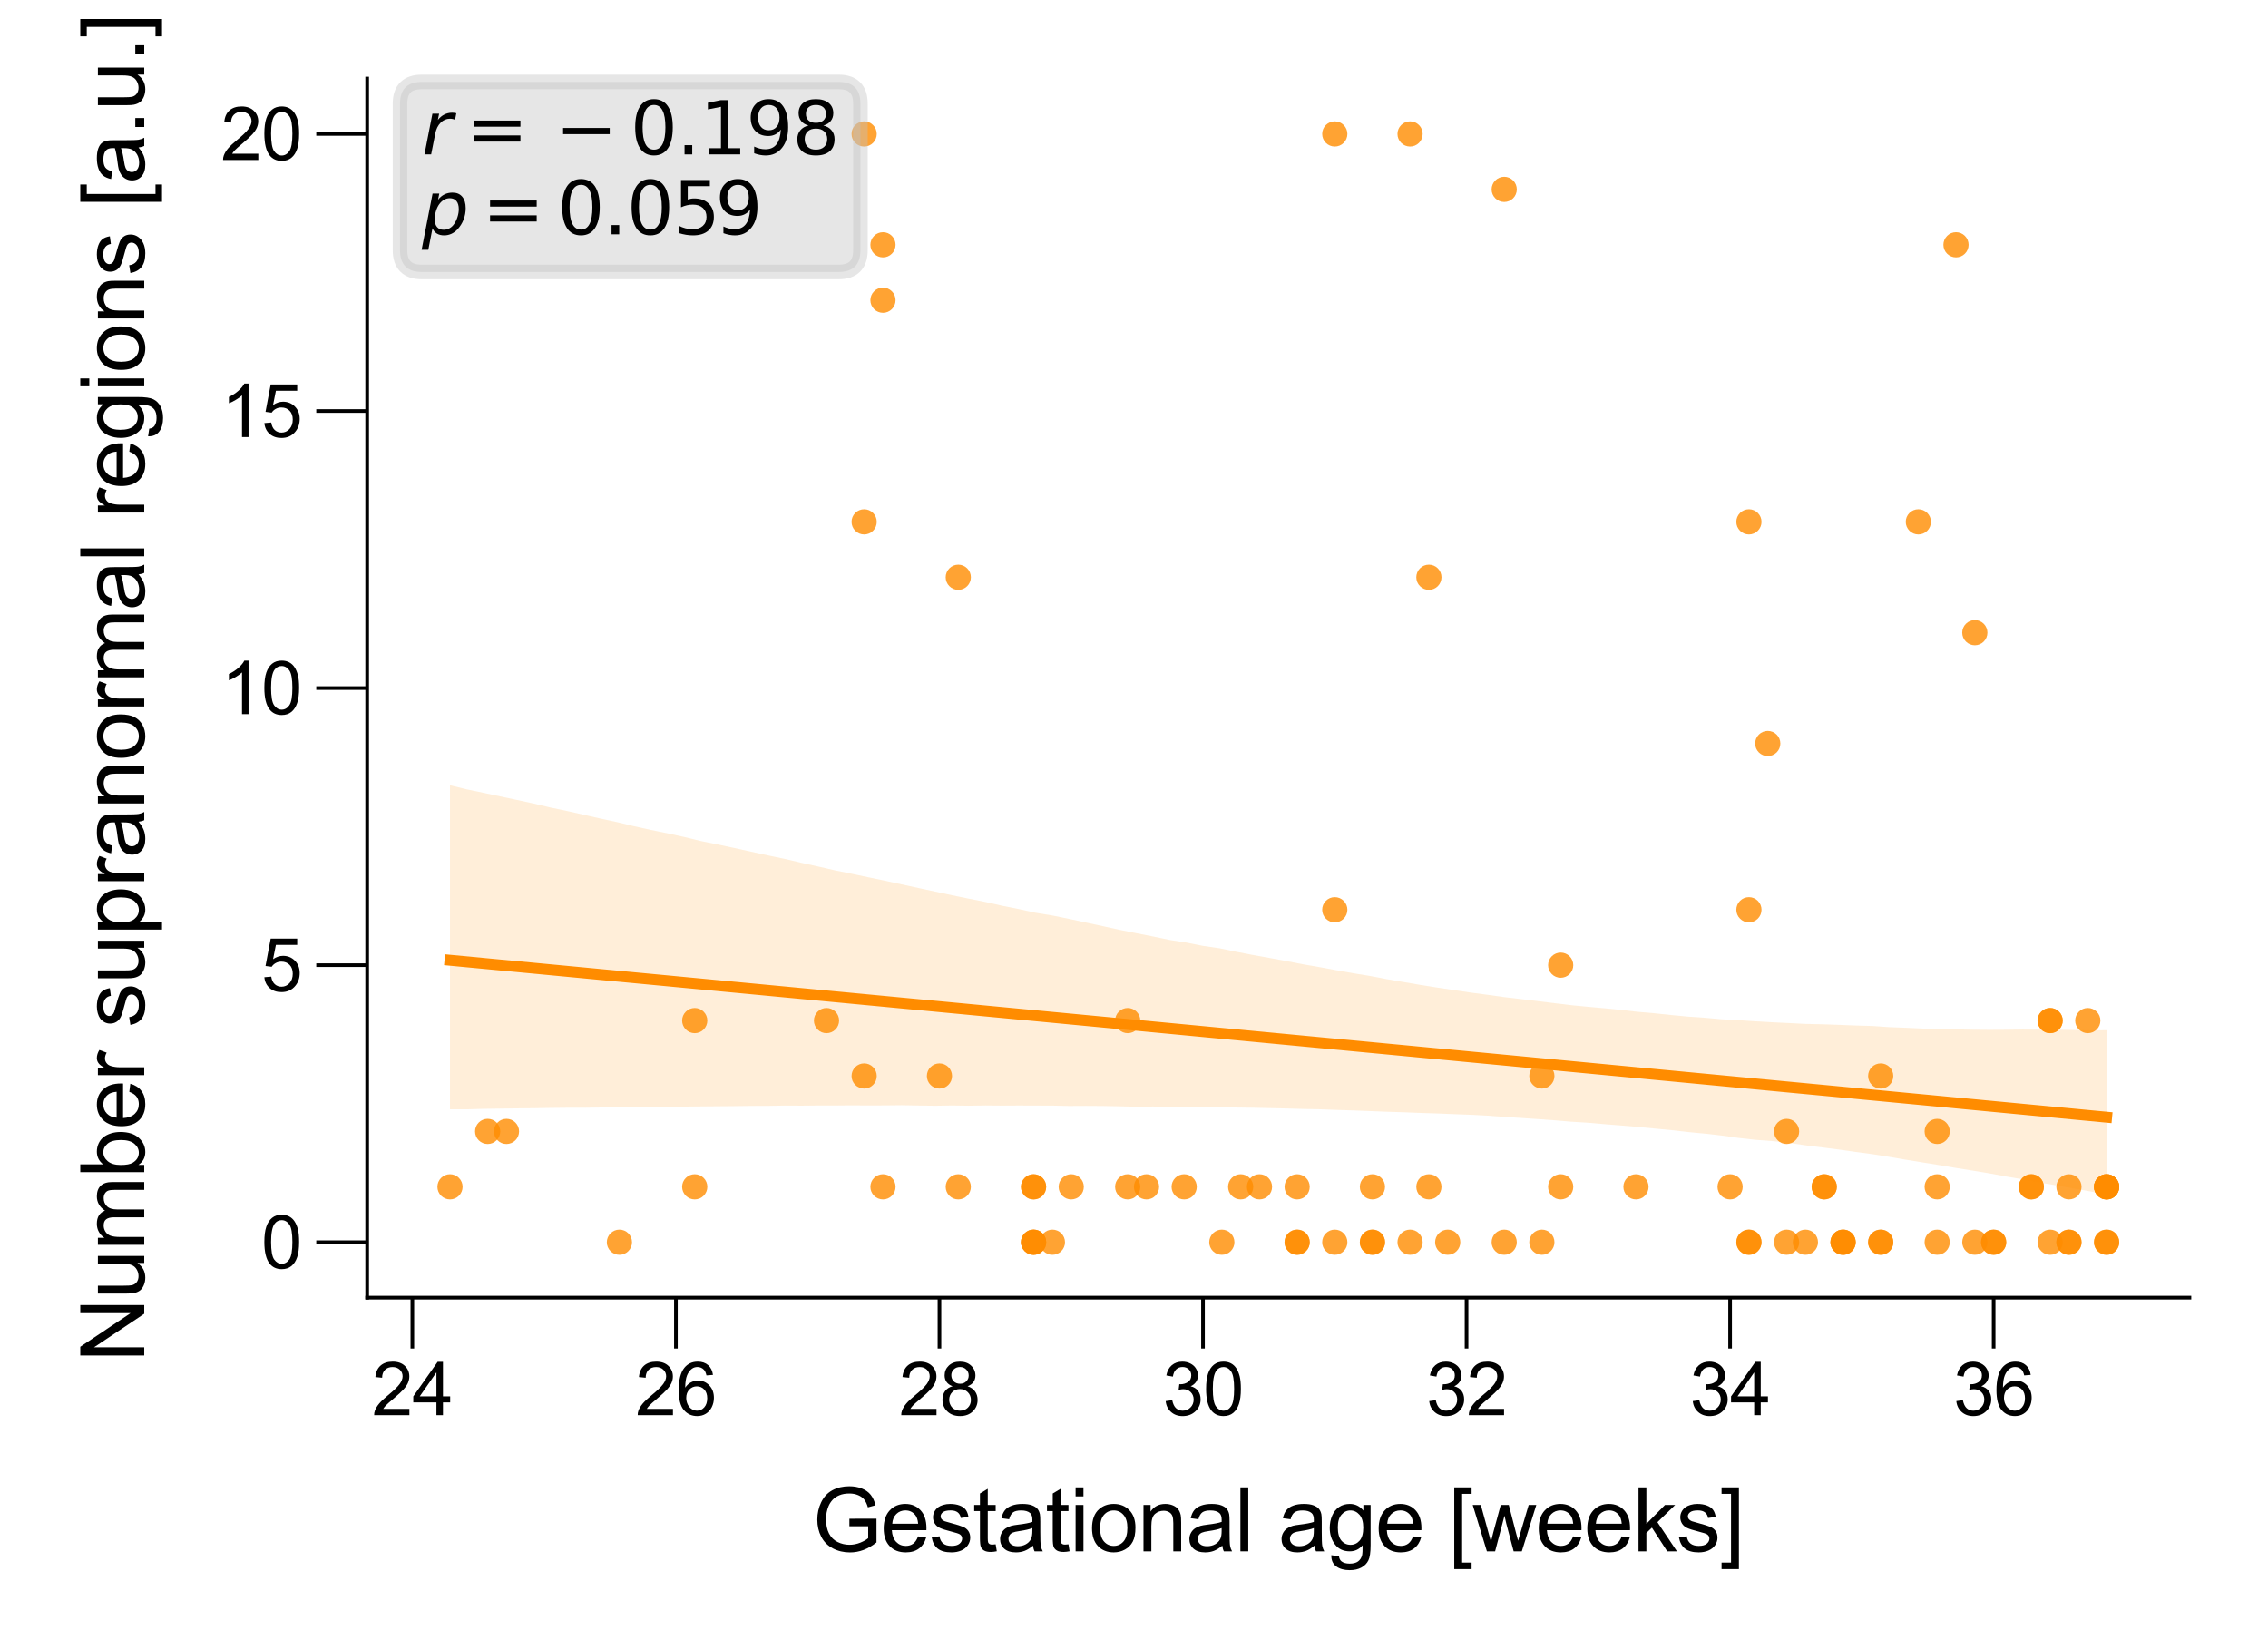 <?xml version="1.0" encoding="utf-8" standalone="no"?>
<!DOCTYPE svg PUBLIC "-//W3C//DTD SVG 1.1//EN"
  "http://www.w3.org/Graphics/SVG/1.1/DTD/svg11.dtd">
<svg xmlns:xlink="http://www.w3.org/1999/xlink" width="155.906pt" height="113.386pt" viewBox="0 0 155.906 113.386" xmlns="http://www.w3.org/2000/svg" version="1.1">
 <defs>
  <style type="text/css">*{stroke-linejoin: round; stroke-linecap: butt}</style>
 </defs>
 <g id="figure_1">
  <g id="patch_1">
   <path d="M 0 113.386 
L 155.906 113.386 
L 155.906 0 
L 0 0 
z
" style="fill: #ffffff"/>
  </g>
  <g id="axes_1">
   <g id="patch_2">
    <path d="M 25.24 89.218 
L 150.506 89.218 
L 150.506 5.4 
L 25.24 5.4 
z
" style="fill: #ffffff"/>
   </g>
   <g id="PathCollection_1">
    <defs>
     <path id="C0_0_a24a163c77" d="M 0 0.866 
C 0.23 0.866 0.45 0.775 0.612 0.612 
C 0.775 0.45 0.866 0.23 0.866 -0 
C 0.866 -0.23 0.775 -0.45 0.612 -0.612 
C 0.45 -0.775 0.23 -0.866 0 -0.866 
C -0.23 -0.866 -0.45 -0.775 -0.612 -0.612 
C -0.775 -0.45 -0.866 -0.23 -0.866 0 
C -0.866 0.23 -0.775 0.45 -0.612 0.612 
C -0.45 0.775 -0.23 0.866 0 0.866 
z
"/>
    </defs>
    <g clip-path="url(#p418f26b88b)">
     <use xlink:href="#C0_0_a24a163c77" x="133.165" y="85.408" style="fill: #ff8c00; fill-opacity: 0.8"/>
    </g>
    <g clip-path="url(#p418f26b88b)">
     <use xlink:href="#C0_0_a24a163c77" x="133.165" y="77.789" style="fill: #ff8c00; fill-opacity: 0.8"/>
    </g>
    <g clip-path="url(#p418f26b88b)">
     <use xlink:href="#C0_0_a24a163c77" x="125.401" y="81.598" style="fill: #ff8c00; fill-opacity: 0.8"/>
    </g>
    <g clip-path="url(#p418f26b88b)">
     <use xlink:href="#C0_0_a24a163c77" x="129.283" y="73.979" style="fill: #ff8c00; fill-opacity: 0.8"/>
    </g>
    <g clip-path="url(#p418f26b88b)">
     <use xlink:href="#C0_0_a24a163c77" x="65.874" y="39.689" style="fill: #ff8c00; fill-opacity: 0.8"/>
    </g>
    <g clip-path="url(#p418f26b88b)">
     <use xlink:href="#C0_0_a24a163c77" x="139.635" y="81.598" style="fill: #ff8c00; fill-opacity: 0.8"/>
    </g>
    <g clip-path="url(#p418f26b88b)">
     <use xlink:href="#C0_0_a24a163c77" x="144.812" y="81.598" style="fill: #ff8c00; fill-opacity: 0.8"/>
    </g>
    <g clip-path="url(#p418f26b88b)">
     <use xlink:href="#C0_0_a24a163c77" x="91.755" y="9.21" style="fill: #ff8c00; fill-opacity: 0.8"/>
    </g>
    <g clip-path="url(#p418f26b88b)">
     <use xlink:href="#C0_0_a24a163c77" x="72.344" y="85.408" style="fill: #ff8c00; fill-opacity: 0.8"/>
    </g>
    <g clip-path="url(#p418f26b88b)">
     <use xlink:href="#C0_0_a24a163c77" x="56.815" y="70.169" style="fill: #ff8c00; fill-opacity: 0.8"/>
    </g>
    <g clip-path="url(#p418f26b88b)">
     <use xlink:href="#C0_0_a24a163c77" x="122.813" y="77.789" style="fill: #ff8c00; fill-opacity: 0.8"/>
    </g>
    <g clip-path="url(#p418f26b88b)">
     <use xlink:href="#C0_0_a24a163c77" x="144.812" y="81.598" style="fill: #ff8c00; fill-opacity: 0.8"/>
    </g>
    <g clip-path="url(#p418f26b88b)">
     <use xlink:href="#C0_0_a24a163c77" x="98.225" y="39.689" style="fill: #ff8c00; fill-opacity: 0.8"/>
    </g>
    <g clip-path="url(#p418f26b88b)">
     <use xlink:href="#C0_0_a24a163c77" x="112.46" y="81.598" style="fill: #ff8c00; fill-opacity: 0.8"/>
    </g>
    <g clip-path="url(#p418f26b88b)">
     <use xlink:href="#C0_0_a24a163c77" x="143.518" y="70.169" style="fill: #ff8c00; fill-opacity: 0.8"/>
    </g>
    <g clip-path="url(#p418f26b88b)">
     <use xlink:href="#C0_0_a24a163c77" x="135.753" y="85.408" style="fill: #ff8c00; fill-opacity: 0.8"/>
    </g>
    <g clip-path="url(#p418f26b88b)">
     <use xlink:href="#C0_0_a24a163c77" x="85.285" y="81.598" style="fill: #ff8c00; fill-opacity: 0.8"/>
    </g>
    <g clip-path="url(#p418f26b88b)">
     <use xlink:href="#C0_0_a24a163c77" x="122.813" y="85.408" style="fill: #ff8c00; fill-opacity: 0.8"/>
    </g>
    <g clip-path="url(#p418f26b88b)">
     <use xlink:href="#C0_0_a24a163c77" x="126.695" y="85.408" style="fill: #ff8c00; fill-opacity: 0.8"/>
    </g>
    <g clip-path="url(#p418f26b88b)">
     <use xlink:href="#C0_0_a24a163c77" x="30.934" y="81.598" style="fill: #ff8c00; fill-opacity: 0.8"/>
    </g>
    <g clip-path="url(#p418f26b88b)">
     <use xlink:href="#C0_0_a24a163c77" x="124.107" y="85.408" style="fill: #ff8c00; fill-opacity: 0.8"/>
    </g>
    <g clip-path="url(#p418f26b88b)">
     <use xlink:href="#C0_0_a24a163c77" x="59.403" y="9.21" style="fill: #ff8c00; fill-opacity: 0.8"/>
    </g>
    <g clip-path="url(#p418f26b88b)">
     <use xlink:href="#C0_0_a24a163c77" x="144.812" y="81.598" style="fill: #ff8c00; fill-opacity: 0.8"/>
    </g>
    <g clip-path="url(#p418f26b88b)">
     <use xlink:href="#C0_0_a24a163c77" x="71.05" y="85.408" style="fill: #ff8c00; fill-opacity: 0.8"/>
    </g>
    <g clip-path="url(#p418f26b88b)">
     <use xlink:href="#C0_0_a24a163c77" x="121.518" y="51.119" style="fill: #ff8c00; fill-opacity: 0.8"/>
    </g>
    <g clip-path="url(#p418f26b88b)">
     <use xlink:href="#C0_0_a24a163c77" x="105.99" y="73.979" style="fill: #ff8c00; fill-opacity: 0.8"/>
    </g>
    <g clip-path="url(#p418f26b88b)">
     <use xlink:href="#C0_0_a24a163c77" x="71.05" y="81.598" style="fill: #ff8c00; fill-opacity: 0.8"/>
    </g>
    <g clip-path="url(#p418f26b88b)">
     <use xlink:href="#C0_0_a24a163c77" x="89.167" y="81.598" style="fill: #ff8c00; fill-opacity: 0.8"/>
    </g>
    <g clip-path="url(#p418f26b88b)">
     <use xlink:href="#C0_0_a24a163c77" x="60.697" y="81.598" style="fill: #ff8c00; fill-opacity: 0.8"/>
    </g>
    <g clip-path="url(#p418f26b88b)">
     <use xlink:href="#C0_0_a24a163c77" x="59.403" y="35.879" style="fill: #ff8c00; fill-opacity: 0.8"/>
    </g>
    <g clip-path="url(#p418f26b88b)">
     <use xlink:href="#C0_0_a24a163c77" x="71.05" y="85.408" style="fill: #ff8c00; fill-opacity: 0.8"/>
    </g>
    <g clip-path="url(#p418f26b88b)">
     <use xlink:href="#C0_0_a24a163c77" x="78.814" y="81.598" style="fill: #ff8c00; fill-opacity: 0.8"/>
    </g>
    <g clip-path="url(#p418f26b88b)">
     <use xlink:href="#C0_0_a24a163c77" x="91.755" y="85.408" style="fill: #ff8c00; fill-opacity: 0.8"/>
    </g>
    <g clip-path="url(#p418f26b88b)">
     <use xlink:href="#C0_0_a24a163c77" x="120.224" y="85.408" style="fill: #ff8c00; fill-opacity: 0.8"/>
    </g>
    <g clip-path="url(#p418f26b88b)">
     <use xlink:href="#C0_0_a24a163c77" x="65.874" y="81.598" style="fill: #ff8c00; fill-opacity: 0.8"/>
    </g>
    <g clip-path="url(#p418f26b88b)">
     <use xlink:href="#C0_0_a24a163c77" x="142.223" y="81.598" style="fill: #ff8c00; fill-opacity: 0.8"/>
    </g>
    <g clip-path="url(#p418f26b88b)">
     <use xlink:href="#C0_0_a24a163c77" x="144.812" y="85.408" style="fill: #ff8c00; fill-opacity: 0.8"/>
    </g>
    <g clip-path="url(#p418f26b88b)">
     <use xlink:href="#C0_0_a24a163c77" x="73.638" y="81.598" style="fill: #ff8c00; fill-opacity: 0.8"/>
    </g>
    <g clip-path="url(#p418f26b88b)">
     <use xlink:href="#C0_0_a24a163c77" x="126.695" y="85.408" style="fill: #ff8c00; fill-opacity: 0.8"/>
    </g>
    <g clip-path="url(#p418f26b88b)">
     <use xlink:href="#C0_0_a24a163c77" x="107.284" y="66.359" style="fill: #ff8c00; fill-opacity: 0.8"/>
    </g>
    <g clip-path="url(#p418f26b88b)">
     <use xlink:href="#C0_0_a24a163c77" x="34.816" y="77.789" style="fill: #ff8c00; fill-opacity: 0.8"/>
    </g>
    <g clip-path="url(#p418f26b88b)">
     <use xlink:href="#C0_0_a24a163c77" x="120.224" y="85.408" style="fill: #ff8c00; fill-opacity: 0.8"/>
    </g>
    <g clip-path="url(#p418f26b88b)">
     <use xlink:href="#C0_0_a24a163c77" x="120.224" y="62.549" style="fill: #ff8c00; fill-opacity: 0.8"/>
    </g>
    <g clip-path="url(#p418f26b88b)">
     <use xlink:href="#C0_0_a24a163c77" x="33.522" y="77.789" style="fill: #ff8c00; fill-opacity: 0.8"/>
    </g>
    <g clip-path="url(#p418f26b88b)">
     <use xlink:href="#C0_0_a24a163c77" x="64.58" y="73.979" style="fill: #ff8c00; fill-opacity: 0.8"/>
    </g>
    <g clip-path="url(#p418f26b88b)">
     <use xlink:href="#C0_0_a24a163c77" x="94.343" y="81.598" style="fill: #ff8c00; fill-opacity: 0.8"/>
    </g>
    <g clip-path="url(#p418f26b88b)">
     <use xlink:href="#C0_0_a24a163c77" x="94.343" y="85.408" style="fill: #ff8c00; fill-opacity: 0.8"/>
    </g>
    <g clip-path="url(#p418f26b88b)">
     <use xlink:href="#C0_0_a24a163c77" x="140.929" y="85.408" style="fill: #ff8c00; fill-opacity: 0.8"/>
    </g>
    <g clip-path="url(#p418f26b88b)">
     <use xlink:href="#C0_0_a24a163c77" x="60.697" y="20.64" style="fill: #ff8c00; fill-opacity: 0.8"/>
    </g>
    <g clip-path="url(#p418f26b88b)">
     <use xlink:href="#C0_0_a24a163c77" x="125.401" y="81.598" style="fill: #ff8c00; fill-opacity: 0.8"/>
    </g>
    <g clip-path="url(#p418f26b88b)">
     <use xlink:href="#C0_0_a24a163c77" x="96.931" y="9.21" style="fill: #ff8c00; fill-opacity: 0.8"/>
    </g>
    <g clip-path="url(#p418f26b88b)">
     <use xlink:href="#C0_0_a24a163c77" x="89.167" y="85.408" style="fill: #ff8c00; fill-opacity: 0.8"/>
    </g>
    <g clip-path="url(#p418f26b88b)">
     <use xlink:href="#C0_0_a24a163c77" x="103.402" y="13.02" style="fill: #ff8c00; fill-opacity: 0.8"/>
    </g>
    <g clip-path="url(#p418f26b88b)">
     <use xlink:href="#C0_0_a24a163c77" x="59.403" y="73.979" style="fill: #ff8c00; fill-opacity: 0.8"/>
    </g>
    <g clip-path="url(#p418f26b88b)">
     <use xlink:href="#C0_0_a24a163c77" x="77.52" y="81.598" style="fill: #ff8c00; fill-opacity: 0.8"/>
    </g>
    <g clip-path="url(#p418f26b88b)">
     <use xlink:href="#C0_0_a24a163c77" x="98.225" y="81.598" style="fill: #ff8c00; fill-opacity: 0.8"/>
    </g>
    <g clip-path="url(#p418f26b88b)">
     <use xlink:href="#C0_0_a24a163c77" x="47.757" y="70.169" style="fill: #ff8c00; fill-opacity: 0.8"/>
    </g>
    <g clip-path="url(#p418f26b88b)">
     <use xlink:href="#C0_0_a24a163c77" x="91.755" y="62.549" style="fill: #ff8c00; fill-opacity: 0.8"/>
    </g>
    <g clip-path="url(#p418f26b88b)">
     <use xlink:href="#C0_0_a24a163c77" x="134.459" y="16.83" style="fill: #ff8c00; fill-opacity: 0.8"/>
    </g>
    <g clip-path="url(#p418f26b88b)">
     <use xlink:href="#C0_0_a24a163c77" x="42.58" y="85.408" style="fill: #ff8c00; fill-opacity: 0.8"/>
    </g>
    <g clip-path="url(#p418f26b88b)">
     <use xlink:href="#C0_0_a24a163c77" x="139.635" y="81.598" style="fill: #ff8c00; fill-opacity: 0.8"/>
    </g>
    <g clip-path="url(#p418f26b88b)">
     <use xlink:href="#C0_0_a24a163c77" x="142.223" y="85.408" style="fill: #ff8c00; fill-opacity: 0.8"/>
    </g>
    <g clip-path="url(#p418f26b88b)">
     <use xlink:href="#C0_0_a24a163c77" x="94.343" y="85.408" style="fill: #ff8c00; fill-opacity: 0.8"/>
    </g>
    <g clip-path="url(#p418f26b88b)">
     <use xlink:href="#C0_0_a24a163c77" x="99.519" y="85.408" style="fill: #ff8c00; fill-opacity: 0.8"/>
    </g>
    <g clip-path="url(#p418f26b88b)">
     <use xlink:href="#C0_0_a24a163c77" x="137.047" y="85.408" style="fill: #ff8c00; fill-opacity: 0.8"/>
    </g>
    <g clip-path="url(#p418f26b88b)">
     <use xlink:href="#C0_0_a24a163c77" x="47.757" y="81.598" style="fill: #ff8c00; fill-opacity: 0.8"/>
    </g>
    <g clip-path="url(#p418f26b88b)">
     <use xlink:href="#C0_0_a24a163c77" x="118.93" y="81.598" style="fill: #ff8c00; fill-opacity: 0.8"/>
    </g>
    <g clip-path="url(#p418f26b88b)">
     <use xlink:href="#C0_0_a24a163c77" x="135.753" y="43.499" style="fill: #ff8c00; fill-opacity: 0.8"/>
    </g>
    <g clip-path="url(#p418f26b88b)">
     <use xlink:href="#C0_0_a24a163c77" x="140.929" y="70.169" style="fill: #ff8c00; fill-opacity: 0.8"/>
    </g>
    <g clip-path="url(#p418f26b88b)">
     <use xlink:href="#C0_0_a24a163c77" x="77.52" y="70.169" style="fill: #ff8c00; fill-opacity: 0.8"/>
    </g>
    <g clip-path="url(#p418f26b88b)">
     <use xlink:href="#C0_0_a24a163c77" x="60.697" y="16.83" style="fill: #ff8c00; fill-opacity: 0.8"/>
    </g>
    <g clip-path="url(#p418f26b88b)">
     <use xlink:href="#C0_0_a24a163c77" x="83.991" y="85.408" style="fill: #ff8c00; fill-opacity: 0.8"/>
    </g>
    <g clip-path="url(#p418f26b88b)">
     <use xlink:href="#C0_0_a24a163c77" x="71.05" y="85.408" style="fill: #ff8c00; fill-opacity: 0.8"/>
    </g>
    <g clip-path="url(#p418f26b88b)">
     <use xlink:href="#C0_0_a24a163c77" x="107.284" y="81.598" style="fill: #ff8c00; fill-opacity: 0.8"/>
    </g>
    <g clip-path="url(#p418f26b88b)">
     <use xlink:href="#C0_0_a24a163c77" x="71.05" y="81.598" style="fill: #ff8c00; fill-opacity: 0.8"/>
    </g>
    <g clip-path="url(#p418f26b88b)">
     <use xlink:href="#C0_0_a24a163c77" x="133.165" y="81.598" style="fill: #ff8c00; fill-opacity: 0.8"/>
    </g>
    <g clip-path="url(#p418f26b88b)">
     <use xlink:href="#C0_0_a24a163c77" x="142.223" y="85.408" style="fill: #ff8c00; fill-opacity: 0.8"/>
    </g>
    <g clip-path="url(#p418f26b88b)">
     <use xlink:href="#C0_0_a24a163c77" x="120.224" y="35.879" style="fill: #ff8c00; fill-opacity: 0.8"/>
    </g>
    <g clip-path="url(#p418f26b88b)">
     <use xlink:href="#C0_0_a24a163c77" x="86.579" y="81.598" style="fill: #ff8c00; fill-opacity: 0.8"/>
    </g>
    <g clip-path="url(#p418f26b88b)">
     <use xlink:href="#C0_0_a24a163c77" x="144.812" y="85.408" style="fill: #ff8c00; fill-opacity: 0.8"/>
    </g>
    <g clip-path="url(#p418f26b88b)">
     <use xlink:href="#C0_0_a24a163c77" x="126.695" y="85.408" style="fill: #ff8c00; fill-opacity: 0.8"/>
    </g>
    <g clip-path="url(#p418f26b88b)">
     <use xlink:href="#C0_0_a24a163c77" x="137.047" y="85.408" style="fill: #ff8c00; fill-opacity: 0.8"/>
    </g>
    <g clip-path="url(#p418f26b88b)">
     <use xlink:href="#C0_0_a24a163c77" x="129.283" y="85.408" style="fill: #ff8c00; fill-opacity: 0.8"/>
    </g>
    <g clip-path="url(#p418f26b88b)">
     <use xlink:href="#C0_0_a24a163c77" x="96.931" y="85.408" style="fill: #ff8c00; fill-opacity: 0.8"/>
    </g>
    <g clip-path="url(#p418f26b88b)">
     <use xlink:href="#C0_0_a24a163c77" x="140.929" y="70.169" style="fill: #ff8c00; fill-opacity: 0.8"/>
    </g>
    <g clip-path="url(#p418f26b88b)">
     <use xlink:href="#C0_0_a24a163c77" x="131.871" y="35.879" style="fill: #ff8c00; fill-opacity: 0.8"/>
    </g>
    <g clip-path="url(#p418f26b88b)">
     <use xlink:href="#C0_0_a24a163c77" x="103.402" y="85.408" style="fill: #ff8c00; fill-opacity: 0.8"/>
    </g>
    <g clip-path="url(#p418f26b88b)">
     <use xlink:href="#C0_0_a24a163c77" x="144.812" y="81.598" style="fill: #ff8c00; fill-opacity: 0.8"/>
    </g>
    <g clip-path="url(#p418f26b88b)">
     <use xlink:href="#C0_0_a24a163c77" x="89.167" y="85.408" style="fill: #ff8c00; fill-opacity: 0.8"/>
    </g>
    <g clip-path="url(#p418f26b88b)">
     <use xlink:href="#C0_0_a24a163c77" x="81.402" y="81.598" style="fill: #ff8c00; fill-opacity: 0.8"/>
    </g>
    <g clip-path="url(#p418f26b88b)">
     <use xlink:href="#C0_0_a24a163c77" x="105.99" y="85.408" style="fill: #ff8c00; fill-opacity: 0.8"/>
    </g>
    <g clip-path="url(#p418f26b88b)">
     <use xlink:href="#C0_0_a24a163c77" x="129.283" y="85.408" style="fill: #ff8c00; fill-opacity: 0.8"/>
    </g>
   </g>
   <g id="PolyCollection_1">
    <path d="M 30.934 53.992 
L 30.934 76.271 
L 32.084 76.271 
L 33.234 76.237 
L 34.385 76.221 
L 35.535 76.206 
L 36.685 76.194 
L 37.836 76.174 
L 38.986 76.162 
L 40.136 76.161 
L 41.286 76.145 
L 42.437 76.144 
L 43.587 76.122 
L 44.737 76.098 
L 45.888 76.102 
L 47.038 76.083 
L 48.188 76.071 
L 49.338 76.061 
L 50.489 76.051 
L 51.639 76.035 
L 52.789 76.032 
L 53.939 76.013 
L 55.09 76.019 
L 56.24 76.007 
L 57.39 76.007 
L 58.541 75.997 
L 59.691 76.005 
L 60.841 76 
L 61.991 75.988 
L 63.142 76.009 
L 64.292 76.025 
L 65.442 76.006 
L 66.593 76.022 
L 67.743 76.005 
L 68.893 76.015 
L 70.043 76.008 
L 71.194 76.013 
L 72.344 76.015 
L 73.494 76.04 
L 74.645 76.034 
L 75.795 76.041 
L 76.945 76.063 
L 78.095 76.094 
L 79.246 76.079 
L 80.396 76.1 
L 81.546 76.117 
L 82.696 76.126 
L 83.847 76.139 
L 84.997 76.146 
L 86.147 76.161 
L 87.298 76.187 
L 88.448 76.213 
L 89.598 76.246 
L 90.748 76.268 
L 91.899 76.311 
L 93.049 76.347 
L 94.199 76.391 
L 95.35 76.437 
L 96.5 76.472 
L 97.65 76.518 
L 98.8 76.555 
L 99.951 76.602 
L 101.101 76.645 
L 102.251 76.707 
L 103.402 76.789 
L 104.552 76.862 
L 105.702 76.94 
L 106.852 77.023 
L 108.003 77.12 
L 109.153 77.191 
L 110.303 77.292 
L 111.454 77.383 
L 112.604 77.482 
L 113.754 77.591 
L 114.904 77.702 
L 116.055 77.832 
L 117.205 77.942 
L 118.355 78.073 
L 119.505 78.235 
L 120.656 78.365 
L 121.806 78.451 
L 122.956 78.577 
L 124.107 78.742 
L 125.257 78.888 
L 126.407 79.034 
L 127.557 79.198 
L 128.708 79.352 
L 129.858 79.535 
L 131.008 79.733 
L 132.159 79.919 
L 133.309 80.106 
L 134.459 80.3 
L 135.609 80.483 
L 136.76 80.674 
L 137.91 80.888 
L 139.06 81.085 
L 140.211 81.306 
L 141.361 81.496 
L 142.511 81.707 
L 143.661 81.907 
L 144.812 82.135 
L 144.812 70.83 
L 144.812 70.83 
L 143.661 70.842 
L 142.511 70.814 
L 141.361 70.792 
L 140.211 70.791 
L 139.06 70.783 
L 137.91 70.799 
L 136.76 70.806 
L 135.609 70.796 
L 134.459 70.772 
L 133.309 70.756 
L 132.159 70.716 
L 131.008 70.663 
L 129.858 70.619 
L 128.708 70.539 
L 127.557 70.507 
L 126.407 70.462 
L 125.257 70.422 
L 124.107 70.397 
L 122.956 70.337 
L 121.806 70.284 
L 120.656 70.217 
L 119.505 70.141 
L 118.355 70.08 
L 117.205 69.976 
L 116.055 69.898 
L 114.904 69.788 
L 113.754 69.667 
L 112.604 69.567 
L 111.454 69.439 
L 110.303 69.323 
L 109.153 69.222 
L 108.003 69.109 
L 106.852 68.971 
L 105.702 68.827 
L 104.552 68.69 
L 103.402 68.554 
L 102.251 68.394 
L 101.101 68.243 
L 99.951 68.071 
L 98.8 67.9 
L 97.65 67.718 
L 96.5 67.52 
L 95.35 67.325 
L 94.199 67.105 
L 93.049 66.917 
L 91.899 66.714 
L 90.748 66.501 
L 89.598 66.303 
L 88.448 66.08 
L 87.298 65.868 
L 86.147 65.662 
L 84.997 65.44 
L 83.847 65.2 
L 82.696 65.032 
L 81.546 64.803 
L 80.396 64.624 
L 79.246 64.383 
L 78.095 64.156 
L 76.945 63.926 
L 75.795 63.674 
L 74.645 63.425 
L 73.494 63.177 
L 72.344 62.944 
L 71.194 62.756 
L 70.043 62.504 
L 68.893 62.274 
L 67.743 62.014 
L 66.593 61.787 
L 65.442 61.551 
L 64.292 61.303 
L 63.142 61.056 
L 61.991 60.805 
L 60.841 60.555 
L 59.691 60.316 
L 58.541 60.073 
L 57.39 59.839 
L 56.24 59.576 
L 55.09 59.321 
L 53.939 59.051 
L 52.789 58.811 
L 51.639 58.559 
L 50.489 58.306 
L 49.338 58.06 
L 48.188 57.827 
L 47.038 57.547 
L 45.888 57.294 
L 44.737 57.061 
L 43.587 56.805 
L 42.437 56.53 
L 41.286 56.281 
L 40.136 56.021 
L 38.986 55.76 
L 37.836 55.52 
L 36.685 55.248 
L 35.535 54.999 
L 34.385 54.756 
L 33.234 54.509 
L 32.084 54.271 
L 30.934 53.992 
z
" clip-path="url(#p418f26b88b)" style="fill: #ff8c00; fill-opacity: 0.15"/>
   </g>
   <g id="matplotlib.axis_1">
    <g id="xtick_1">
     <g id="line2d_1">
      <defs>
       <path id="m6fd3ab135f" d="M 0 0 
L 0 3.5 
" style="stroke: #000000; stroke-width: 0.25"/>
      </defs>
      <g>
       <use xlink:href="#m6fd3ab135f" x="28.346" y="89.218" style="stroke: #000000; stroke-width: 0.25"/>
      </g>
     </g>
     <g id="text_1">
      <!-- 24 -->
      <g transform="translate(25.565 97.297) scale(0.05 -0.05)">
       <defs>
        <path id="ArialMT-32" d="M 3222 541 
L 3222 0 
L 194 0 
Q 188 203 259 391 
Q 375 700 629 1000 
Q 884 1300 1366 1694 
Q 2113 2306 2375 2664 
Q 2638 3022 2638 3341 
Q 2638 3675 2398 3904 
Q 2159 4134 1775 4134 
Q 1369 4134 1125 3890 
Q 881 3647 878 3216 
L 300 3275 
Q 359 3922 746 4261 
Q 1134 4600 1788 4600 
Q 2447 4600 2831 4234 
Q 3216 3869 3216 3328 
Q 3216 3053 3103 2787 
Q 2991 2522 2730 2228 
Q 2469 1934 1863 1422 
Q 1356 997 1212 845 
Q 1069 694 975 541 
L 3222 541 
z
" transform="scale(0.016)"/>
        <path id="ArialMT-34" d="M 2069 0 
L 2069 1097 
L 81 1097 
L 81 1613 
L 2172 4581 
L 2631 4581 
L 2631 1613 
L 3250 1613 
L 3250 1097 
L 2631 1097 
L 2631 0 
L 2069 0 
z
M 2069 1613 
L 2069 3678 
L 634 1613 
L 2069 1613 
z
" transform="scale(0.016)"/>
       </defs>
       <use xlink:href="#ArialMT-32"/>
       <use xlink:href="#ArialMT-34" x="55.615"/>
      </g>
     </g>
    </g>
    <g id="xtick_2">
     <g id="line2d_2">
      <g>
       <use xlink:href="#m6fd3ab135f" x="46.463" y="89.218" style="stroke: #000000; stroke-width: 0.25"/>
      </g>
     </g>
     <g id="text_2">
      <!-- 26 -->
      <g transform="translate(43.682 97.297) scale(0.05 -0.05)">
       <defs>
        <path id="ArialMT-36" d="M 3184 3459 
L 2625 3416 
Q 2550 3747 2413 3897 
Q 2184 4138 1850 4138 
Q 1581 4138 1378 3988 
Q 1113 3794 959 3422 
Q 806 3050 800 2363 
Q 1003 2672 1297 2822 
Q 1591 2972 1913 2972 
Q 2475 2972 2870 2558 
Q 3266 2144 3266 1488 
Q 3266 1056 3080 686 
Q 2894 316 2569 119 
Q 2244 -78 1831 -78 
Q 1128 -78 684 439 
Q 241 956 241 2144 
Q 241 3472 731 4075 
Q 1159 4600 1884 4600 
Q 2425 4600 2770 4297 
Q 3116 3994 3184 3459 
z
M 888 1484 
Q 888 1194 1011 928 
Q 1134 663 1356 523 
Q 1578 384 1822 384 
Q 2178 384 2434 671 
Q 2691 959 2691 1453 
Q 2691 1928 2437 2201 
Q 2184 2475 1800 2475 
Q 1419 2475 1153 2201 
Q 888 1928 888 1484 
z
" transform="scale(0.016)"/>
       </defs>
       <use xlink:href="#ArialMT-32"/>
       <use xlink:href="#ArialMT-36" x="55.615"/>
      </g>
     </g>
    </g>
    <g id="xtick_3">
     <g id="line2d_3">
      <g>
       <use xlink:href="#m6fd3ab135f" x="64.58" y="89.218" style="stroke: #000000; stroke-width: 0.25"/>
      </g>
     </g>
     <g id="text_3">
      <!-- 28 -->
      <g transform="translate(61.799 97.297) scale(0.05 -0.05)">
       <defs>
        <path id="ArialMT-38" d="M 1131 2484 
Q 781 2613 612 2850 
Q 444 3088 444 3419 
Q 444 3919 803 4259 
Q 1163 4600 1759 4600 
Q 2359 4600 2725 4251 
Q 3091 3903 3091 3403 
Q 3091 3084 2923 2848 
Q 2756 2613 2416 2484 
Q 2838 2347 3058 2040 
Q 3278 1734 3278 1309 
Q 3278 722 2862 322 
Q 2447 -78 1769 -78 
Q 1091 -78 675 323 
Q 259 725 259 1325 
Q 259 1772 486 2073 
Q 713 2375 1131 2484 
z
M 1019 3438 
Q 1019 3113 1228 2906 
Q 1438 2700 1772 2700 
Q 2097 2700 2305 2904 
Q 2513 3109 2513 3406 
Q 2513 3716 2298 3927 
Q 2084 4138 1766 4138 
Q 1444 4138 1231 3931 
Q 1019 3725 1019 3438 
z
M 838 1322 
Q 838 1081 952 856 
Q 1066 631 1291 507 
Q 1516 384 1775 384 
Q 2178 384 2440 643 
Q 2703 903 2703 1303 
Q 2703 1709 2433 1975 
Q 2163 2241 1756 2241 
Q 1359 2241 1098 1978 
Q 838 1716 838 1322 
z
" transform="scale(0.016)"/>
       </defs>
       <use xlink:href="#ArialMT-32"/>
       <use xlink:href="#ArialMT-38" x="55.615"/>
      </g>
     </g>
    </g>
    <g id="xtick_4">
     <g id="line2d_4">
      <g>
       <use xlink:href="#m6fd3ab135f" x="82.696" y="89.218" style="stroke: #000000; stroke-width: 0.25"/>
      </g>
     </g>
     <g id="text_4">
      <!-- 30 -->
      <g transform="translate(79.916 97.297) scale(0.05 -0.05)">
       <defs>
        <path id="ArialMT-33" d="M 269 1209 
L 831 1284 
Q 928 806 1161 595 
Q 1394 384 1728 384 
Q 2125 384 2398 659 
Q 2672 934 2672 1341 
Q 2672 1728 2419 1979 
Q 2166 2231 1775 2231 
Q 1616 2231 1378 2169 
L 1441 2663 
Q 1497 2656 1531 2656 
Q 1891 2656 2178 2843 
Q 2466 3031 2466 3422 
Q 2466 3731 2256 3934 
Q 2047 4138 1716 4138 
Q 1388 4138 1169 3931 
Q 950 3725 888 3313 
L 325 3413 
Q 428 3978 793 4289 
Q 1159 4600 1703 4600 
Q 2078 4600 2393 4439 
Q 2709 4278 2876 4000 
Q 3044 3722 3044 3409 
Q 3044 3113 2884 2869 
Q 2725 2625 2413 2481 
Q 2819 2388 3044 2092 
Q 3269 1797 3269 1353 
Q 3269 753 2831 336 
Q 2394 -81 1725 -81 
Q 1122 -81 723 278 
Q 325 638 269 1209 
z
" transform="scale(0.016)"/>
        <path id="ArialMT-30" d="M 266 2259 
Q 266 3072 433 3567 
Q 600 4063 929 4331 
Q 1259 4600 1759 4600 
Q 2128 4600 2406 4451 
Q 2684 4303 2865 4023 
Q 3047 3744 3150 3342 
Q 3253 2941 3253 2259 
Q 3253 1453 3087 958 
Q 2922 463 2592 192 
Q 2263 -78 1759 -78 
Q 1097 -78 719 397 
Q 266 969 266 2259 
z
M 844 2259 
Q 844 1131 1108 757 
Q 1372 384 1759 384 
Q 2147 384 2411 759 
Q 2675 1134 2675 2259 
Q 2675 3391 2411 3762 
Q 2147 4134 1753 4134 
Q 1366 4134 1134 3806 
Q 844 3388 844 2259 
z
" transform="scale(0.016)"/>
       </defs>
       <use xlink:href="#ArialMT-33"/>
       <use xlink:href="#ArialMT-30" x="55.615"/>
      </g>
     </g>
    </g>
    <g id="xtick_5">
     <g id="line2d_5">
      <g>
       <use xlink:href="#m6fd3ab135f" x="100.813" y="89.218" style="stroke: #000000; stroke-width: 0.25"/>
      </g>
     </g>
     <g id="text_5">
      <!-- 32 -->
      <g transform="translate(98.033 97.297) scale(0.05 -0.05)">
       <use xlink:href="#ArialMT-33"/>
       <use xlink:href="#ArialMT-32" x="55.615"/>
      </g>
     </g>
    </g>
    <g id="xtick_6">
     <g id="line2d_6">
      <g>
       <use xlink:href="#m6fd3ab135f" x="118.93" y="89.218" style="stroke: #000000; stroke-width: 0.25"/>
      </g>
     </g>
     <g id="text_6">
      <!-- 34 -->
      <g transform="translate(116.15 97.297) scale(0.05 -0.05)">
       <use xlink:href="#ArialMT-33"/>
       <use xlink:href="#ArialMT-34" x="55.615"/>
      </g>
     </g>
    </g>
    <g id="xtick_7">
     <g id="line2d_7">
      <g>
       <use xlink:href="#m6fd3ab135f" x="137.047" y="89.218" style="stroke: #000000; stroke-width: 0.25"/>
      </g>
     </g>
     <g id="text_7">
      <!-- 36 -->
      <g transform="translate(134.267 97.297) scale(0.05 -0.05)">
       <use xlink:href="#ArialMT-33"/>
       <use xlink:href="#ArialMT-36" x="55.615"/>
      </g>
     </g>
    </g>
    <g id="text_8">
     <!-- Gestational age [weeks] -->
     <g transform="translate(55.856 106.659) scale(0.06 -0.06)">
      <defs>
       <path id="ArialMT-47" d="M 2638 1797 
L 2638 2334 
L 4578 2338 
L 4578 638 
Q 4131 281 3656 101 
Q 3181 -78 2681 -78 
Q 2006 -78 1454 211 
Q 903 500 622 1047 
Q 341 1594 341 2269 
Q 341 2938 620 3517 
Q 900 4097 1425 4378 
Q 1950 4659 2634 4659 
Q 3131 4659 3532 4498 
Q 3934 4338 4162 4050 
Q 4391 3763 4509 3300 
L 3963 3150 
Q 3859 3500 3706 3700 
Q 3553 3900 3268 4020 
Q 2984 4141 2638 4141 
Q 2222 4141 1919 4014 
Q 1616 3888 1430 3681 
Q 1244 3475 1141 3228 
Q 966 2803 966 2306 
Q 966 1694 1177 1281 
Q 1388 869 1791 669 
Q 2194 469 2647 469 
Q 3041 469 3416 620 
Q 3791 772 3984 944 
L 3984 1797 
L 2638 1797 
z
" transform="scale(0.016)"/>
       <path id="ArialMT-65" d="M 2694 1069 
L 3275 997 
Q 3138 488 2766 206 
Q 2394 -75 1816 -75 
Q 1088 -75 661 373 
Q 234 822 234 1631 
Q 234 2469 665 2931 
Q 1097 3394 1784 3394 
Q 2450 3394 2872 2941 
Q 3294 2488 3294 1666 
Q 3294 1616 3291 1516 
L 816 1516 
Q 847 969 1125 678 
Q 1403 388 1819 388 
Q 2128 388 2347 550 
Q 2566 713 2694 1069 
z
M 847 1978 
L 2700 1978 
Q 2663 2397 2488 2606 
Q 2219 2931 1791 2931 
Q 1403 2931 1139 2672 
Q 875 2413 847 1978 
z
" transform="scale(0.016)"/>
       <path id="ArialMT-73" d="M 197 991 
L 753 1078 
Q 800 744 1014 566 
Q 1228 388 1613 388 
Q 2000 388 2187 545 
Q 2375 703 2375 916 
Q 2375 1106 2209 1216 
Q 2094 1291 1634 1406 
Q 1016 1563 777 1677 
Q 538 1791 414 1992 
Q 291 2194 291 2438 
Q 291 2659 392 2848 
Q 494 3038 669 3163 
Q 800 3259 1026 3326 
Q 1253 3394 1513 3394 
Q 1903 3394 2198 3281 
Q 2494 3169 2634 2976 
Q 2775 2784 2828 2463 
L 2278 2388 
Q 2241 2644 2061 2787 
Q 1881 2931 1553 2931 
Q 1166 2931 1000 2803 
Q 834 2675 834 2503 
Q 834 2394 903 2306 
Q 972 2216 1119 2156 
Q 1203 2125 1616 2013 
Q 2213 1853 2448 1751 
Q 2684 1650 2818 1456 
Q 2953 1263 2953 975 
Q 2953 694 2789 445 
Q 2625 197 2315 61 
Q 2006 -75 1616 -75 
Q 969 -75 630 194 
Q 291 463 197 991 
z
" transform="scale(0.016)"/>
       <path id="ArialMT-74" d="M 1650 503 
L 1731 6 
Q 1494 -44 1306 -44 
Q 1000 -44 831 53 
Q 663 150 594 308 
Q 525 466 525 972 
L 525 2881 
L 113 2881 
L 113 3319 
L 525 3319 
L 525 4141 
L 1084 4478 
L 1084 3319 
L 1650 3319 
L 1650 2881 
L 1084 2881 
L 1084 941 
Q 1084 700 1114 631 
Q 1144 563 1211 522 
Q 1278 481 1403 481 
Q 1497 481 1650 503 
z
" transform="scale(0.016)"/>
       <path id="ArialMT-61" d="M 2588 409 
Q 2275 144 1986 34 
Q 1697 -75 1366 -75 
Q 819 -75 525 192 
Q 231 459 231 875 
Q 231 1119 342 1320 
Q 453 1522 633 1644 
Q 813 1766 1038 1828 
Q 1203 1872 1538 1913 
Q 2219 1994 2541 2106 
Q 2544 2222 2544 2253 
Q 2544 2597 2384 2738 
Q 2169 2928 1744 2928 
Q 1347 2928 1158 2789 
Q 969 2650 878 2297 
L 328 2372 
Q 403 2725 575 2942 
Q 747 3159 1072 3276 
Q 1397 3394 1825 3394 
Q 2250 3394 2515 3294 
Q 2781 3194 2906 3042 
Q 3031 2891 3081 2659 
Q 3109 2516 3109 2141 
L 3109 1391 
Q 3109 606 3145 398 
Q 3181 191 3288 0 
L 2700 0 
Q 2613 175 2588 409 
z
M 2541 1666 
Q 2234 1541 1622 1453 
Q 1275 1403 1131 1340 
Q 988 1278 909 1158 
Q 831 1038 831 891 
Q 831 666 1001 516 
Q 1172 366 1500 366 
Q 1825 366 2078 508 
Q 2331 650 2450 897 
Q 2541 1088 2541 1459 
L 2541 1666 
z
" transform="scale(0.016)"/>
       <path id="ArialMT-69" d="M 425 3934 
L 425 4581 
L 988 4581 
L 988 3934 
L 425 3934 
z
M 425 0 
L 425 3319 
L 988 3319 
L 988 0 
L 425 0 
z
" transform="scale(0.016)"/>
       <path id="ArialMT-6f" d="M 213 1659 
Q 213 2581 725 3025 
Q 1153 3394 1769 3394 
Q 2453 3394 2887 2945 
Q 3322 2497 3322 1706 
Q 3322 1066 3130 698 
Q 2938 331 2570 128 
Q 2203 -75 1769 -75 
Q 1072 -75 642 372 
Q 213 819 213 1659 
z
M 791 1659 
Q 791 1022 1069 705 
Q 1347 388 1769 388 
Q 2188 388 2466 706 
Q 2744 1025 2744 1678 
Q 2744 2294 2464 2611 
Q 2184 2928 1769 2928 
Q 1347 2928 1069 2612 
Q 791 2297 791 1659 
z
" transform="scale(0.016)"/>
       <path id="ArialMT-6e" d="M 422 0 
L 422 3319 
L 928 3319 
L 928 2847 
Q 1294 3394 1984 3394 
Q 2284 3394 2536 3286 
Q 2788 3178 2913 3003 
Q 3038 2828 3088 2588 
Q 3119 2431 3119 2041 
L 3119 0 
L 2556 0 
L 2556 2019 
Q 2556 2363 2490 2533 
Q 2425 2703 2258 2804 
Q 2091 2906 1866 2906 
Q 1506 2906 1245 2678 
Q 984 2450 984 1813 
L 984 0 
L 422 0 
z
" transform="scale(0.016)"/>
       <path id="ArialMT-6c" d="M 409 0 
L 409 4581 
L 972 4581 
L 972 0 
L 409 0 
z
" transform="scale(0.016)"/>
       <path id="ArialMT-20" transform="scale(0.016)"/>
       <path id="ArialMT-67" d="M 319 -275 
L 866 -356 
Q 900 -609 1056 -725 
Q 1266 -881 1628 -881 
Q 2019 -881 2231 -725 
Q 2444 -569 2519 -288 
Q 2563 -116 2559 434 
Q 2191 0 1641 0 
Q 956 0 581 494 
Q 206 988 206 1678 
Q 206 2153 378 2554 
Q 550 2956 876 3175 
Q 1203 3394 1644 3394 
Q 2231 3394 2613 2919 
L 2613 3319 
L 3131 3319 
L 3131 450 
Q 3131 -325 2973 -648 
Q 2816 -972 2473 -1159 
Q 2131 -1347 1631 -1347 
Q 1038 -1347 672 -1080 
Q 306 -813 319 -275 
z
M 784 1719 
Q 784 1066 1043 766 
Q 1303 466 1694 466 
Q 2081 466 2343 764 
Q 2606 1063 2606 1700 
Q 2606 2309 2336 2618 
Q 2066 2928 1684 2928 
Q 1309 2928 1046 2623 
Q 784 2319 784 1719 
z
" transform="scale(0.016)"/>
       <path id="ArialMT-5b" d="M 434 -1272 
L 434 4581 
L 1675 4581 
L 1675 4116 
L 997 4116 
L 997 -806 
L 1675 -806 
L 1675 -1272 
L 434 -1272 
z
" transform="scale(0.016)"/>
       <path id="ArialMT-77" d="M 1034 0 
L 19 3319 
L 600 3319 
L 1128 1403 
L 1325 691 
Q 1338 744 1497 1375 
L 2025 3319 
L 2603 3319 
L 3100 1394 
L 3266 759 
L 3456 1400 
L 4025 3319 
L 4572 3319 
L 3534 0 
L 2950 0 
L 2422 1988 
L 2294 2553 
L 1622 0 
L 1034 0 
z
" transform="scale(0.016)"/>
       <path id="ArialMT-6b" d="M 425 0 
L 425 4581 
L 988 4581 
L 988 1969 
L 2319 3319 
L 3047 3319 
L 1778 2088 
L 3175 0 
L 2481 0 
L 1384 1697 
L 988 1316 
L 988 0 
L 425 0 
z
" transform="scale(0.016)"/>
       <path id="ArialMT-5d" d="M 1363 -1272 
L 122 -1272 
L 122 -806 
L 800 -806 
L 800 4116 
L 122 4116 
L 122 4581 
L 1363 4581 
L 1363 -1272 
z
" transform="scale(0.016)"/>
      </defs>
      <use xlink:href="#ArialMT-47"/>
      <use xlink:href="#ArialMT-65" x="77.783"/>
      <use xlink:href="#ArialMT-73" x="133.398"/>
      <use xlink:href="#ArialMT-74" x="183.398"/>
      <use xlink:href="#ArialMT-61" x="211.182"/>
      <use xlink:href="#ArialMT-74" x="266.797"/>
      <use xlink:href="#ArialMT-69" x="294.58"/>
      <use xlink:href="#ArialMT-6f" x="316.797"/>
      <use xlink:href="#ArialMT-6e" x="372.412"/>
      <use xlink:href="#ArialMT-61" x="428.027"/>
      <use xlink:href="#ArialMT-6c" x="483.643"/>
      <use xlink:href="#ArialMT-20" x="505.859"/>
      <use xlink:href="#ArialMT-61" x="533.643"/>
      <use xlink:href="#ArialMT-67" x="589.258"/>
      <use xlink:href="#ArialMT-65" x="644.873"/>
      <use xlink:href="#ArialMT-20" x="700.488"/>
      <use xlink:href="#ArialMT-5b" x="728.271"/>
      <use xlink:href="#ArialMT-77" x="756.055"/>
      <use xlink:href="#ArialMT-65" x="828.271"/>
      <use xlink:href="#ArialMT-65" x="883.887"/>
      <use xlink:href="#ArialMT-6b" x="939.502"/>
      <use xlink:href="#ArialMT-73" x="989.502"/>
      <use xlink:href="#ArialMT-5d" x="1039.502"/>
     </g>
    </g>
   </g>
   <g id="matplotlib.axis_2">
    <g id="ytick_1">
     <g id="line2d_8">
      <defs>
       <path id="m696deb8510" d="M 0 0 
L -3.5 0 
" style="stroke: #000000; stroke-width: 0.25"/>
      </defs>
      <g>
       <use xlink:href="#m696deb8510" x="25.24" y="85.408" style="stroke: #000000; stroke-width: 0.25"/>
      </g>
     </g>
     <g id="text_9">
      <!-- 0 -->
      <g transform="translate(17.96 87.198) scale(0.05 -0.05)">
       <use xlink:href="#ArialMT-30"/>
      </g>
     </g>
    </g>
    <g id="ytick_2">
     <g id="line2d_9">
      <g>
       <use xlink:href="#m696deb8510" x="25.24" y="66.359" style="stroke: #000000; stroke-width: 0.25"/>
      </g>
     </g>
     <g id="text_10">
      <!-- 5 -->
      <g transform="translate(17.96 68.148) scale(0.05 -0.05)">
       <defs>
        <path id="ArialMT-35" d="M 266 1200 
L 856 1250 
Q 922 819 1161 601 
Q 1400 384 1738 384 
Q 2144 384 2425 690 
Q 2706 997 2706 1503 
Q 2706 1984 2436 2262 
Q 2166 2541 1728 2541 
Q 1456 2541 1237 2417 
Q 1019 2294 894 2097 
L 366 2166 
L 809 4519 
L 3088 4519 
L 3088 3981 
L 1259 3981 
L 1013 2750 
Q 1425 3038 1878 3038 
Q 2478 3038 2890 2622 
Q 3303 2206 3303 1553 
Q 3303 931 2941 478 
Q 2500 -78 1738 -78 
Q 1113 -78 717 272 
Q 322 622 266 1200 
z
" transform="scale(0.016)"/>
       </defs>
       <use xlink:href="#ArialMT-35"/>
      </g>
     </g>
    </g>
    <g id="ytick_3">
     <g id="line2d_10">
      <g>
       <use xlink:href="#m696deb8510" x="25.24" y="47.309" style="stroke: #000000; stroke-width: 0.25"/>
      </g>
     </g>
     <g id="text_11">
      <!-- 10 -->
      <g transform="translate(15.179 49.099) scale(0.05 -0.05)">
       <defs>
        <path id="ArialMT-31" d="M 2384 0 
L 1822 0 
L 1822 3584 
Q 1619 3391 1289 3197 
Q 959 3003 697 2906 
L 697 3450 
Q 1169 3672 1522 3987 
Q 1875 4303 2022 4600 
L 2384 4600 
L 2384 0 
z
" transform="scale(0.016)"/>
       </defs>
       <use xlink:href="#ArialMT-31"/>
       <use xlink:href="#ArialMT-30" x="55.615"/>
      </g>
     </g>
    </g>
    <g id="ytick_4">
     <g id="line2d_11">
      <g>
       <use xlink:href="#m696deb8510" x="25.24" y="28.26" style="stroke: #000000; stroke-width: 0.25"/>
      </g>
     </g>
     <g id="text_12">
      <!-- 15 -->
      <g transform="translate(15.179 30.049) scale(0.05 -0.05)">
       <use xlink:href="#ArialMT-31"/>
       <use xlink:href="#ArialMT-35" x="55.615"/>
      </g>
     </g>
    </g>
    <g id="ytick_5">
     <g id="line2d_12">
      <g>
       <use xlink:href="#m696deb8510" x="25.24" y="9.21" style="stroke: #000000; stroke-width: 0.25"/>
      </g>
     </g>
     <g id="text_13">
      <!-- 20 -->
      <g transform="translate(15.179 10.999) scale(0.05 -0.05)">
       <use xlink:href="#ArialMT-32"/>
       <use xlink:href="#ArialMT-30" x="55.615"/>
      </g>
     </g>
    </g>
    <g id="text_14">
     <!-- Number supranormal regions [a.u.] -->
     <g transform="translate(9.916 93.661) rotate(-90) scale(0.06 -0.06)">
      <defs>
       <path id="ArialMT-4e" d="M 488 0 
L 488 4581 
L 1109 4581 
L 3516 984 
L 3516 4581 
L 4097 4581 
L 4097 0 
L 3475 0 
L 1069 3600 
L 1069 0 
L 488 0 
z
" transform="scale(0.016)"/>
       <path id="ArialMT-75" d="M 2597 0 
L 2597 488 
Q 2209 -75 1544 -75 
Q 1250 -75 995 37 
Q 741 150 617 320 
Q 494 491 444 738 
Q 409 903 409 1263 
L 409 3319 
L 972 3319 
L 972 1478 
Q 972 1038 1006 884 
Q 1059 663 1231 536 
Q 1403 409 1656 409 
Q 1909 409 2131 539 
Q 2353 669 2445 892 
Q 2538 1116 2538 1541 
L 2538 3319 
L 3100 3319 
L 3100 0 
L 2597 0 
z
" transform="scale(0.016)"/>
       <path id="ArialMT-6d" d="M 422 0 
L 422 3319 
L 925 3319 
L 925 2853 
Q 1081 3097 1340 3245 
Q 1600 3394 1931 3394 
Q 2300 3394 2536 3241 
Q 2772 3088 2869 2813 
Q 3263 3394 3894 3394 
Q 4388 3394 4653 3120 
Q 4919 2847 4919 2278 
L 4919 0 
L 4359 0 
L 4359 2091 
Q 4359 2428 4304 2576 
Q 4250 2725 4106 2815 
Q 3963 2906 3769 2906 
Q 3419 2906 3187 2673 
Q 2956 2441 2956 1928 
L 2956 0 
L 2394 0 
L 2394 2156 
Q 2394 2531 2256 2718 
Q 2119 2906 1806 2906 
Q 1569 2906 1367 2781 
Q 1166 2656 1075 2415 
Q 984 2175 984 1722 
L 984 0 
L 422 0 
z
" transform="scale(0.016)"/>
       <path id="ArialMT-62" d="M 941 0 
L 419 0 
L 419 4581 
L 981 4581 
L 981 2947 
Q 1338 3394 1891 3394 
Q 2197 3394 2470 3270 
Q 2744 3147 2920 2923 
Q 3097 2700 3197 2384 
Q 3297 2069 3297 1709 
Q 3297 856 2875 390 
Q 2453 -75 1863 -75 
Q 1275 -75 941 416 
L 941 0 
z
M 934 1684 
Q 934 1088 1097 822 
Q 1363 388 1816 388 
Q 2184 388 2453 708 
Q 2722 1028 2722 1663 
Q 2722 2313 2464 2622 
Q 2206 2931 1841 2931 
Q 1472 2931 1203 2611 
Q 934 2291 934 1684 
z
" transform="scale(0.016)"/>
       <path id="ArialMT-72" d="M 416 0 
L 416 3319 
L 922 3319 
L 922 2816 
Q 1116 3169 1280 3281 
Q 1444 3394 1641 3394 
Q 1925 3394 2219 3213 
L 2025 2691 
Q 1819 2813 1613 2813 
Q 1428 2813 1281 2702 
Q 1134 2591 1072 2394 
Q 978 2094 978 1738 
L 978 0 
L 416 0 
z
" transform="scale(0.016)"/>
       <path id="ArialMT-70" d="M 422 -1272 
L 422 3319 
L 934 3319 
L 934 2888 
Q 1116 3141 1344 3267 
Q 1572 3394 1897 3394 
Q 2322 3394 2647 3175 
Q 2972 2956 3137 2557 
Q 3303 2159 3303 1684 
Q 3303 1175 3120 767 
Q 2938 359 2589 142 
Q 2241 -75 1856 -75 
Q 1575 -75 1351 44 
Q 1128 163 984 344 
L 984 -1272 
L 422 -1272 
z
M 931 1641 
Q 931 1000 1190 694 
Q 1450 388 1819 388 
Q 2194 388 2461 705 
Q 2728 1022 2728 1688 
Q 2728 2322 2467 2637 
Q 2206 2953 1844 2953 
Q 1484 2953 1207 2617 
Q 931 2281 931 1641 
z
" transform="scale(0.016)"/>
       <path id="ArialMT-2e" d="M 581 0 
L 581 641 
L 1222 641 
L 1222 0 
L 581 0 
z
" transform="scale(0.016)"/>
      </defs>
      <use xlink:href="#ArialMT-4e"/>
      <use xlink:href="#ArialMT-75" x="72.217"/>
      <use xlink:href="#ArialMT-6d" x="127.832"/>
      <use xlink:href="#ArialMT-62" x="211.133"/>
      <use xlink:href="#ArialMT-65" x="266.748"/>
      <use xlink:href="#ArialMT-72" x="322.363"/>
      <use xlink:href="#ArialMT-20" x="355.664"/>
      <use xlink:href="#ArialMT-73" x="383.447"/>
      <use xlink:href="#ArialMT-75" x="433.447"/>
      <use xlink:href="#ArialMT-70" x="489.062"/>
      <use xlink:href="#ArialMT-72" x="544.678"/>
      <use xlink:href="#ArialMT-61" x="577.979"/>
      <use xlink:href="#ArialMT-6e" x="633.594"/>
      <use xlink:href="#ArialMT-6f" x="689.209"/>
      <use xlink:href="#ArialMT-72" x="744.824"/>
      <use xlink:href="#ArialMT-6d" x="778.125"/>
      <use xlink:href="#ArialMT-61" x="861.426"/>
      <use xlink:href="#ArialMT-6c" x="917.041"/>
      <use xlink:href="#ArialMT-20" x="939.258"/>
      <use xlink:href="#ArialMT-72" x="967.041"/>
      <use xlink:href="#ArialMT-65" x="1000.342"/>
      <use xlink:href="#ArialMT-67" x="1055.957"/>
      <use xlink:href="#ArialMT-69" x="1111.572"/>
      <use xlink:href="#ArialMT-6f" x="1133.789"/>
      <use xlink:href="#ArialMT-6e" x="1189.404"/>
      <use xlink:href="#ArialMT-73" x="1245.02"/>
      <use xlink:href="#ArialMT-20" x="1295.02"/>
      <use xlink:href="#ArialMT-5b" x="1322.803"/>
      <use xlink:href="#ArialMT-61" x="1350.586"/>
      <use xlink:href="#ArialMT-2e" x="1406.201"/>
      <use xlink:href="#ArialMT-75" x="1433.984"/>
      <use xlink:href="#ArialMT-2e" x="1489.6"/>
      <use xlink:href="#ArialMT-5d" x="1517.383"/>
     </g>
    </g>
   </g>
   <g id="line2d_13">
    <path d="M 30.934 66.02 
L 32.084 66.129 
L 33.234 66.238 
L 34.385 66.347 
L 35.535 66.456 
L 36.685 66.565 
L 37.836 66.674 
L 38.986 66.783 
L 40.136 66.892 
L 41.286 67.001 
L 42.437 67.11 
L 43.587 67.219 
L 44.737 67.328 
L 45.888 67.437 
L 47.038 67.546 
L 48.188 67.655 
L 49.338 67.764 
L 50.489 67.873 
L 51.639 67.982 
L 52.789 68.091 
L 53.939 68.2 
L 55.09 68.309 
L 56.24 68.418 
L 57.39 68.527 
L 58.541 68.636 
L 59.691 68.745 
L 60.841 68.854 
L 61.991 68.963 
L 63.142 69.072 
L 64.292 69.181 
L 65.442 69.29 
L 66.593 69.399 
L 67.743 69.508 
L 68.893 69.617 
L 70.043 69.726 
L 71.194 69.835 
L 72.344 69.944 
L 73.494 70.053 
L 74.645 70.162 
L 75.795 70.271 
L 76.945 70.38 
L 78.095 70.489 
L 79.246 70.598 
L 80.396 70.707 
L 81.546 70.816 
L 82.696 70.925 
L 83.847 71.034 
L 84.997 71.143 
L 86.147 71.252 
L 87.298 71.361 
L 88.448 71.47 
L 89.598 71.579 
L 90.748 71.688 
L 91.899 71.797 
L 93.049 71.906 
L 94.199 72.015 
L 95.35 72.124 
L 96.5 72.233 
L 97.65 72.342 
L 98.8 72.451 
L 99.951 72.56 
L 101.101 72.669 
L 102.251 72.778 
L 103.402 72.887 
L 104.552 72.996 
L 105.702 73.105 
L 106.852 73.214 
L 108.003 73.323 
L 109.153 73.432 
L 110.303 73.541 
L 111.454 73.65 
L 112.604 73.759 
L 113.754 73.868 
L 114.904 73.977 
L 116.055 74.086 
L 117.205 74.195 
L 118.355 74.304 
L 119.505 74.413 
L 120.656 74.522 
L 121.806 74.631 
L 122.956 74.74 
L 124.107 74.849 
L 125.257 74.958 
L 126.407 75.067 
L 127.557 75.176 
L 128.708 75.285 
L 129.858 75.394 
L 131.008 75.503 
L 132.159 75.612 
L 133.309 75.721 
L 134.459 75.83 
L 135.609 75.939 
L 136.76 76.048 
L 137.91 76.157 
L 139.06 76.266 
L 140.211 76.375 
L 141.361 76.484 
L 142.511 76.593 
L 143.661 76.702 
L 144.812 76.811 
" clip-path="url(#p418f26b88b)" style="fill: none; stroke: #ff8c00; stroke-width: 0.75; stroke-linecap: square"/>
   </g>
   <g id="patch_3">
    <path d="M 25.24 89.218 
L 25.24 5.4 
" style="fill: none; stroke: #000000; stroke-width: 0.25; stroke-linejoin: miter; stroke-linecap: square"/>
   </g>
   <g id="patch_4">
    <path d="M 25.24 89.218 
L 150.506 89.218 
" style="fill: none; stroke: #000000; stroke-width: 0.25; stroke-linejoin: miter; stroke-linecap: square"/>
   </g>
   <g id="text_15">
    <g id="patch_5">
     <path d="M 28.998 18.699 
L 57.648 18.699 
Q 59.148 18.699 59.148 17.199 
L 59.148 7.133 
Q 59.148 5.633 57.648 5.633 
L 28.998 5.633 
Q 27.498 5.633 27.498 7.133 
L 27.498 17.199 
Q 27.498 18.699 28.998 18.699 
z
" style="fill: #c0c0c0; opacity: 0.4; stroke: #c0c0c0; stroke-linejoin: miter"/>
    </g>
    <!-- $r=-0.198$ -->
    <g transform="translate(28.998 10.655) scale(0.05 -0.05)">
     <defs>
      <path id="DejaVuSans-Oblique-72" d="M 2853 2969 
Q 2766 3016 2653 3041 
Q 2541 3066 2413 3066 
Q 1953 3066 1609 2717 
Q 1266 2369 1153 1784 
L 800 0 
L 225 0 
L 909 3500 
L 1484 3500 
L 1375 2956 
Q 1603 3259 1920 3421 
Q 2238 3584 2597 3584 
Q 2691 3584 2781 3573 
Q 2872 3563 2963 3538 
L 2853 2969 
z
" transform="scale(0.016)"/>
      <path id="DejaVuSans-3d" d="M 678 2906 
L 4684 2906 
L 4684 2381 
L 678 2381 
L 678 2906 
z
M 678 1631 
L 4684 1631 
L 4684 1100 
L 678 1100 
L 678 1631 
z
" transform="scale(0.016)"/>
      <path id="DejaVuSans-2212" d="M 678 2272 
L 4684 2272 
L 4684 1741 
L 678 1741 
L 678 2272 
z
" transform="scale(0.016)"/>
      <path id="DejaVuSans-30" d="M 2034 4250 
Q 1547 4250 1301 3770 
Q 1056 3291 1056 2328 
Q 1056 1369 1301 889 
Q 1547 409 2034 409 
Q 2525 409 2770 889 
Q 3016 1369 3016 2328 
Q 3016 3291 2770 3770 
Q 2525 4250 2034 4250 
z
M 2034 4750 
Q 2819 4750 3233 4129 
Q 3647 3509 3647 2328 
Q 3647 1150 3233 529 
Q 2819 -91 2034 -91 
Q 1250 -91 836 529 
Q 422 1150 422 2328 
Q 422 3509 836 4129 
Q 1250 4750 2034 4750 
z
" transform="scale(0.016)"/>
      <path id="DejaVuSans-2e" d="M 684 794 
L 1344 794 
L 1344 0 
L 684 0 
L 684 794 
z
" transform="scale(0.016)"/>
      <path id="DejaVuSans-31" d="M 794 531 
L 1825 531 
L 1825 4091 
L 703 3866 
L 703 4441 
L 1819 4666 
L 2450 4666 
L 2450 531 
L 3481 531 
L 3481 0 
L 794 0 
L 794 531 
z
" transform="scale(0.016)"/>
      <path id="DejaVuSans-39" d="M 703 97 
L 703 672 
Q 941 559 1184 500 
Q 1428 441 1663 441 
Q 2288 441 2617 861 
Q 2947 1281 2994 2138 
Q 2813 1869 2534 1725 
Q 2256 1581 1919 1581 
Q 1219 1581 811 2004 
Q 403 2428 403 3163 
Q 403 3881 828 4315 
Q 1253 4750 1959 4750 
Q 2769 4750 3195 4129 
Q 3622 3509 3622 2328 
Q 3622 1225 3098 567 
Q 2575 -91 1691 -91 
Q 1453 -91 1209 -44 
Q 966 3 703 97 
z
M 1959 2075 
Q 2384 2075 2632 2365 
Q 2881 2656 2881 3163 
Q 2881 3666 2632 3958 
Q 2384 4250 1959 4250 
Q 1534 4250 1286 3958 
Q 1038 3666 1038 3163 
Q 1038 2656 1286 2365 
Q 1534 2075 1959 2075 
z
" transform="scale(0.016)"/>
      <path id="DejaVuSans-38" d="M 2034 2216 
Q 1584 2216 1326 1975 
Q 1069 1734 1069 1313 
Q 1069 891 1326 650 
Q 1584 409 2034 409 
Q 2484 409 2743 651 
Q 3003 894 3003 1313 
Q 3003 1734 2745 1975 
Q 2488 2216 2034 2216 
z
M 1403 2484 
Q 997 2584 770 2862 
Q 544 3141 544 3541 
Q 544 4100 942 4425 
Q 1341 4750 2034 4750 
Q 2731 4750 3128 4425 
Q 3525 4100 3525 3541 
Q 3525 3141 3298 2862 
Q 3072 2584 2669 2484 
Q 3125 2378 3379 2068 
Q 3634 1759 3634 1313 
Q 3634 634 3220 271 
Q 2806 -91 2034 -91 
Q 1263 -91 848 271 
Q 434 634 434 1313 
Q 434 1759 690 2068 
Q 947 2378 1403 2484 
z
M 1172 3481 
Q 1172 3119 1398 2916 
Q 1625 2713 2034 2713 
Q 2441 2713 2670 2916 
Q 2900 3119 2900 3481 
Q 2900 3844 2670 4047 
Q 2441 4250 2034 4250 
Q 1625 4250 1398 4047 
Q 1172 3844 1172 3481 
z
" transform="scale(0.016)"/>
     </defs>
     <use xlink:href="#DejaVuSans-Oblique-72" transform="translate(0 0.781)"/>
     <use xlink:href="#DejaVuSans-3d" transform="translate(60.596 0.781)"/>
     <use xlink:href="#DejaVuSans-2212" transform="translate(183.35 0.781)"/>
     <use xlink:href="#DejaVuSans-30" transform="translate(286.621 0.781)"/>
     <use xlink:href="#DejaVuSans-2e" transform="translate(350.244 0.781)"/>
     <use xlink:href="#DejaVuSans-31" transform="translate(382.031 0.781)"/>
     <use xlink:href="#DejaVuSans-39" transform="translate(445.654 0.781)"/>
     <use xlink:href="#DejaVuSans-38" transform="translate(509.277 0.781)"/>
    </g>
    <!-- $p=0.059$ -->
    <g transform="translate(28.998 16.149) scale(0.05 -0.05)">
     <defs>
      <path id="DejaVuSans-Oblique-70" d="M 3175 2156 
Q 3175 2616 2975 2859 
Q 2775 3103 2400 3103 
Q 2144 3103 1911 2972 
Q 1678 2841 1497 2591 
Q 1319 2344 1212 1994 
Q 1106 1644 1106 1300 
Q 1106 863 1306 627 
Q 1506 391 1875 391 
Q 2147 391 2380 519 
Q 2613 647 2778 891 
Q 2956 1147 3065 1494 
Q 3175 1841 3175 2156 
z
M 1394 2969 
Q 1625 3272 1939 3428 
Q 2253 3584 2638 3584 
Q 3175 3584 3472 3232 
Q 3769 2881 3769 2247 
Q 3769 1728 3584 1258 
Q 3400 788 3053 416 
Q 2822 169 2531 39 
Q 2241 -91 1919 -91 
Q 1547 -91 1294 64 
Q 1041 219 916 525 
L 556 -1331 
L -19 -1331 
L 922 3500 
L 1497 3500 
L 1394 2969 
z
" transform="scale(0.016)"/>
      <path id="DejaVuSans-35" d="M 691 4666 
L 3169 4666 
L 3169 4134 
L 1269 4134 
L 1269 2991 
Q 1406 3038 1543 3061 
Q 1681 3084 1819 3084 
Q 2600 3084 3056 2656 
Q 3513 2228 3513 1497 
Q 3513 744 3044 326 
Q 2575 -91 1722 -91 
Q 1428 -91 1123 -41 
Q 819 9 494 109 
L 494 744 
Q 775 591 1075 516 
Q 1375 441 1709 441 
Q 2250 441 2565 725 
Q 2881 1009 2881 1497 
Q 2881 1984 2565 2268 
Q 2250 2553 1709 2553 
Q 1456 2553 1204 2497 
Q 953 2441 691 2322 
L 691 4666 
z
" transform="scale(0.016)"/>
     </defs>
     <use xlink:href="#DejaVuSans-Oblique-70" transform="translate(0 0.781)"/>
     <use xlink:href="#DejaVuSans-3d" transform="translate(82.959 0.781)"/>
     <use xlink:href="#DejaVuSans-30" transform="translate(186.23 0.781)"/>
     <use xlink:href="#DejaVuSans-2e" transform="translate(249.854 0.781)"/>
     <use xlink:href="#DejaVuSans-30" transform="translate(281.641 0.781)"/>
     <use xlink:href="#DejaVuSans-35" transform="translate(345.264 0.781)"/>
     <use xlink:href="#DejaVuSans-39" transform="translate(403.387 0.781)"/>
    </g>
   </g>
  </g>
 </g>
 <defs>
  <clipPath id="p418f26b88b">
   <rect x="25.24" y="5.4" width="125.266" height="83.818"/>
  </clipPath>
 </defs>
</svg>
